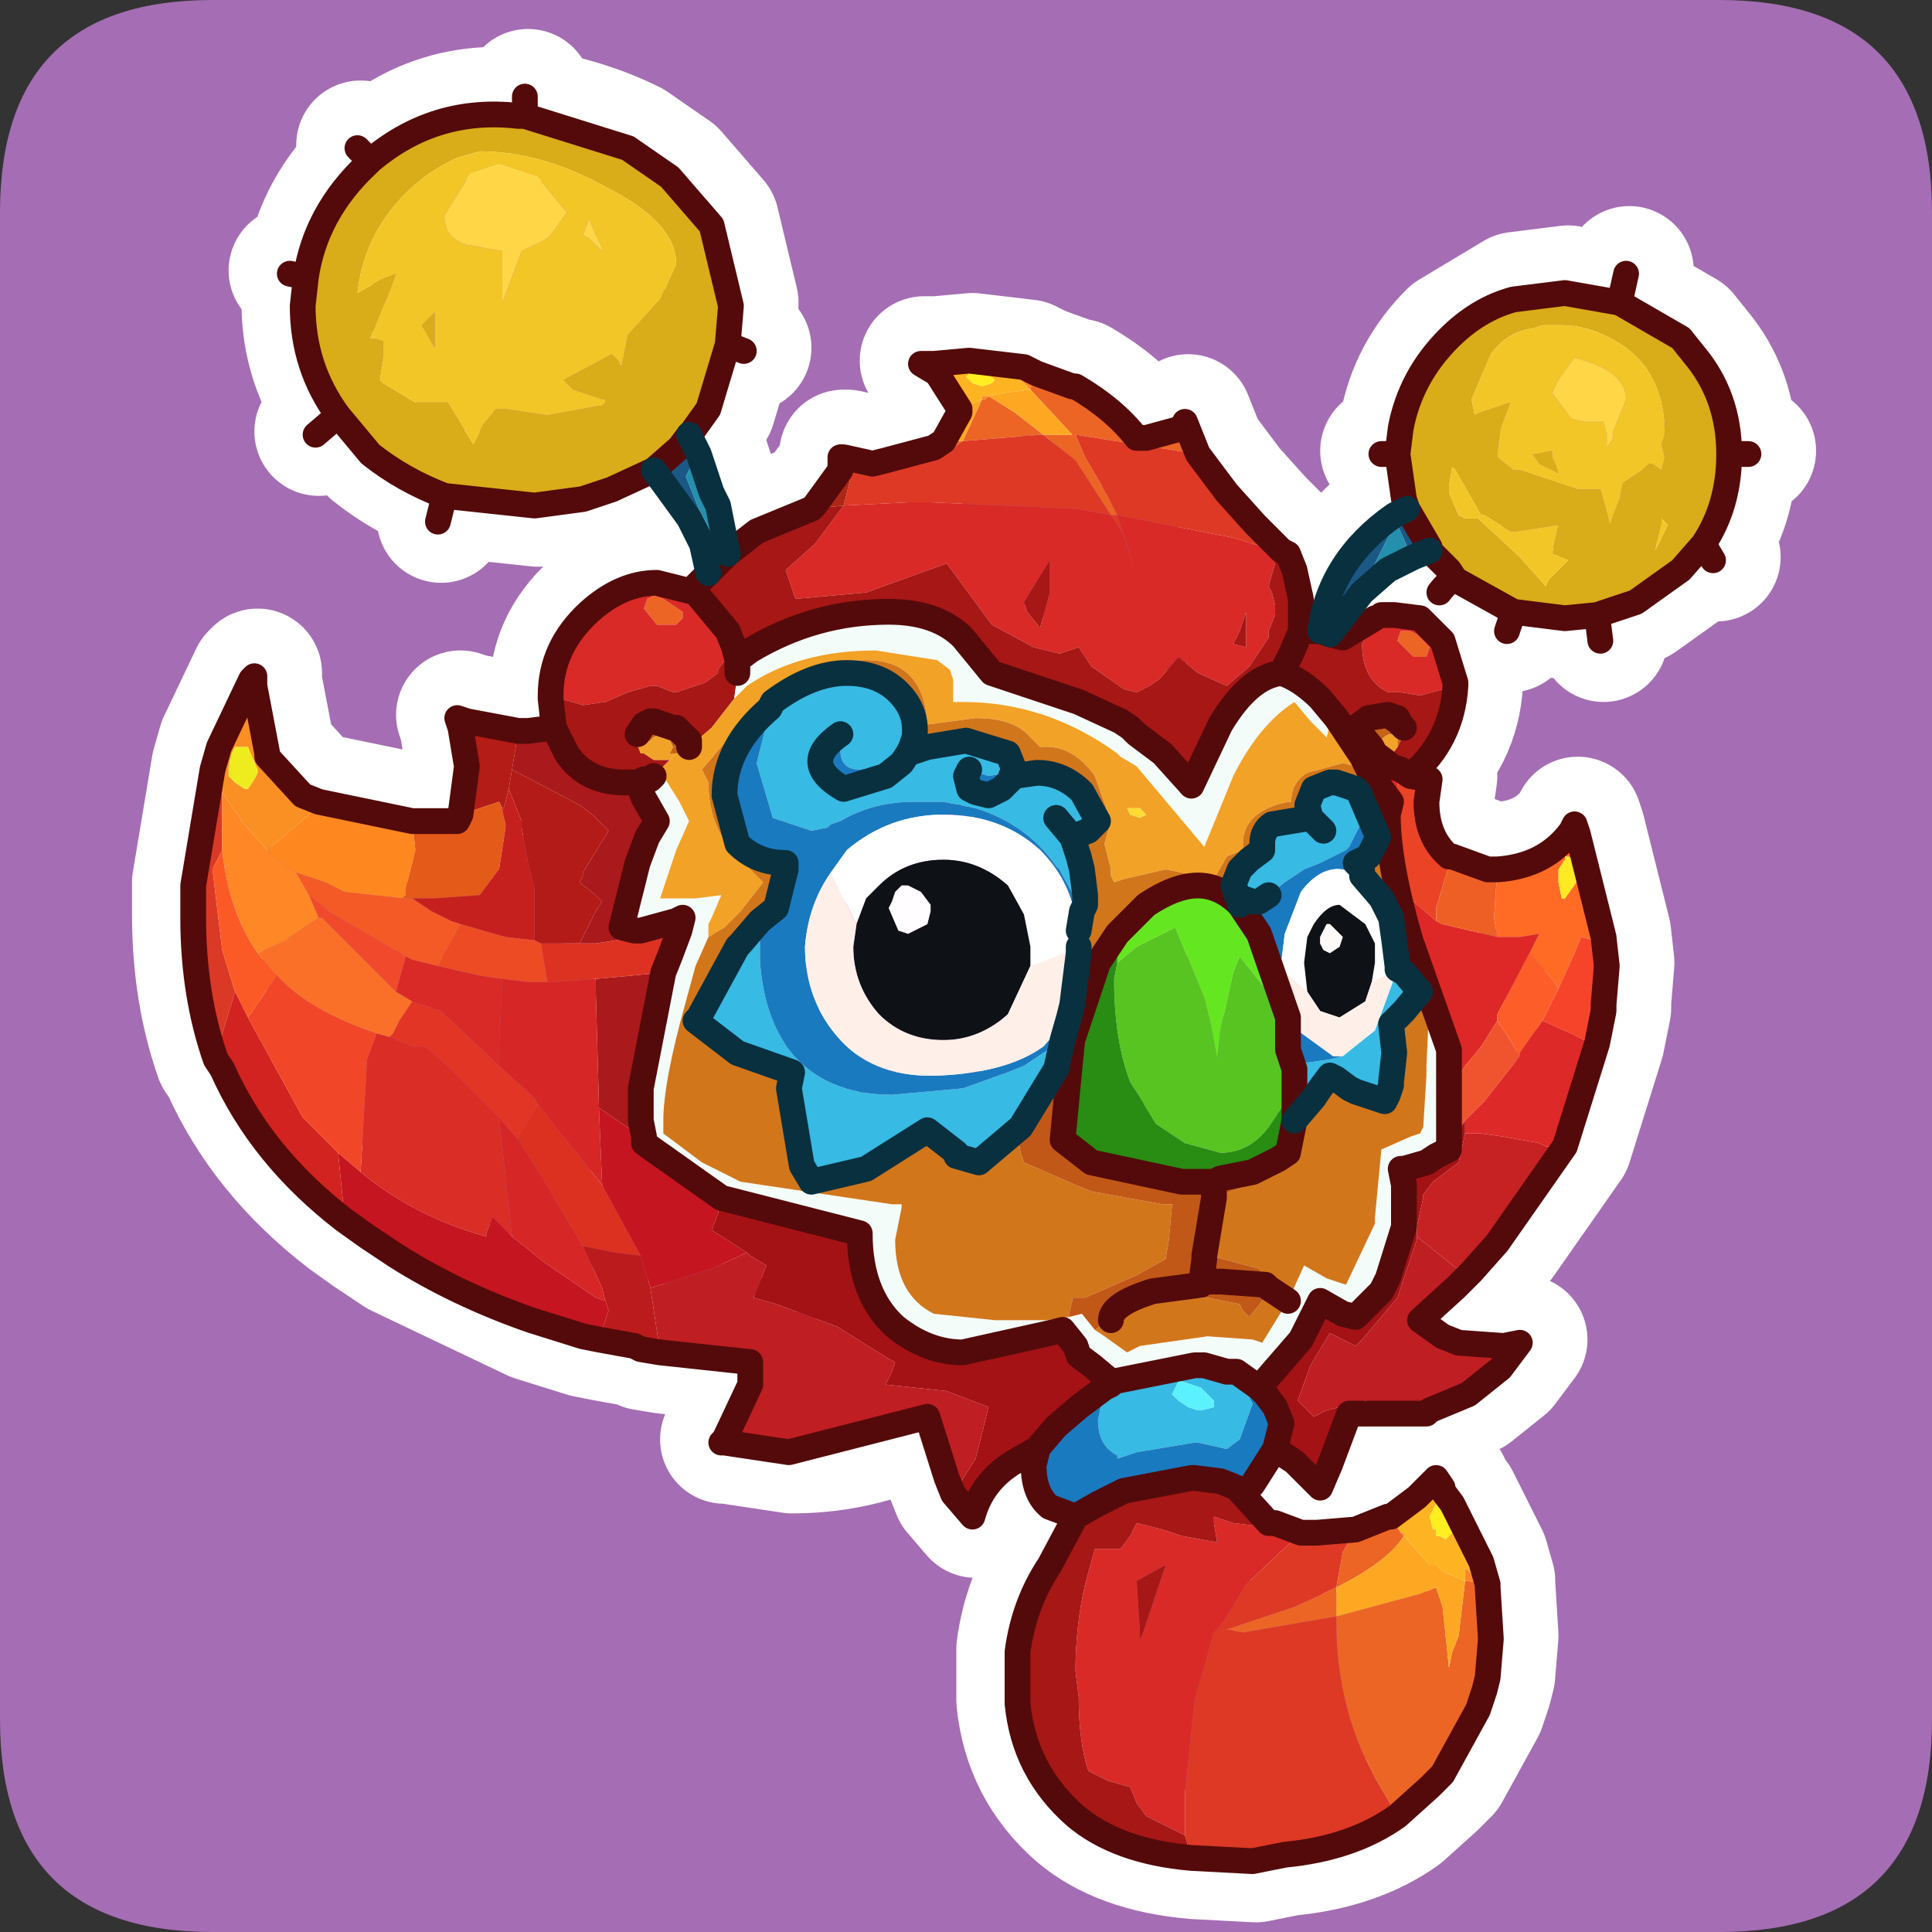 <?xml version="1.0" encoding="UTF-8" standalone="no"?>
<svg xmlns:ffdec="https://www.free-decompiler.com/flash" xmlns:xlink="http://www.w3.org/1999/xlink" ffdec:objectType="frame" height="30.0px" width="30.0px" xmlns="http://www.w3.org/2000/svg">
  <rect width="100%" height="100%" fill="#333333" stroke="none"/>
  <g transform="matrix(1.0, 0.0, 0.0, 1.0, 0.0, 0.0)">
    <use ffdec:characterId="1" height="30.0" transform="matrix(1.0, 0.0, 0.0, 1.0, 0.0, 0.0)" width="30.0" xlink:href="#shape0"/>
  </g>
  <defs>
    <g id="shape0" transform="matrix(1.0, 0.0, 0.0, 1.0, 0.0, 0.0)">
      <path d="M0.0 0.0 L30.0 0.0 30.0 30.0 0.0 30.0 0.0 0.0" fill="#33cc66" fill-opacity="0.0" fill-rule="evenodd" stroke="none"/>
      <path d="M3.3 30.0 Q0.0 30.0 0.0 26.7 L0.0 3.3 Q0.0 0.0 3.3 0.0 L26.7 0.0 Q30.0 0.0 30.0 3.3 L30.0 26.7 Q30.0 30.0 26.7 30.0 L3.3 30.0" fill="#a56db4" fill-rule="evenodd" stroke="none"/>
      <path d="M21.5 7.0 L21.75 7.0 21.8 6.6 Q21.95 5.8 22.55 5.2 L23.55 4.6 24.35 4.5 25.2 4.65 25.3 4.2 M11.6 5.4 L11.35 5.3 11.05 6.3 10.8 6.65 10.75 6.7 10.9 7.0 11.1 7.6 11.2 7.8 11.35 8.55 11.8 8.2 12.65 7.85 12.7 7.8 13.1 7.25 13.1 7.15 13.1 7.05 13.15 7.05 13.6 7.15 13.8 7.1 14.55 6.9 14.7 6.8 14.95 6.35 14.95 6.3 14.6 5.75 14.35 5.6 14.55 5.6 15.1 5.55 15.95 5.65 16.15 5.75 16.7 5.95 16.75 5.95 Q17.35 6.3 17.7 6.75 L17.85 6.75 18.4 6.6 18.45 6.5 18.65 7.0 19.1 7.6 19.55 8.1 19.8 8.35 19.95 8.5 20.05 8.55 20.15 8.8 20.25 9.25 20.25 9.45 20.25 9.75 20.55 9.75 Q20.7 8.65 21.7 7.95 L21.9 7.85 21.85 7.7 21.75 7.0 M11.35 8.55 L11.3 8.6 11.05 8.85 10.85 9.05 10.85 9.15 11.35 9.75 11.45 10.0 11.5 10.2 11.7 10.05 Q12.7 9.45 13.85 9.45 14.6 9.45 15.0 9.85 L15.45 10.4 16.8 10.85 17.45 11.15 17.6 11.25 17.7 11.35 18.1 11.65 18.55 12.15 19.0 11.2 Q19.45 10.45 19.95 10.4 L20.1 10.1 20.25 9.75 M16.8 14.75 L16.7 15.55 16.65 15.75 16.55 16.1 16.45 16.55 15.9 17.45 15.25 18.0 14.9 17.9 14.9 17.85 14.45 17.5 13.5 18.1 12.65 18.3 12.5 18.05 12.3 16.85 12.35 16.6 11.5 16.3 10.85 15.8 10.9 15.75 11.5 14.65 11.55 14.6 11.85 14.25 12.1 14.05 12.25 13.45 12.25 13.35 Q11.8 13.35 11.5 13.05 L11.3 12.3 Q11.3 11.55 12.0 10.95 L12.05 10.85 Q12.65 10.4 13.2 10.4 13.7 10.4 14.0 10.7 14.3 11.0 14.25 11.4 L14.2 11.55 14.15 11.65 14.45 11.55 15.05 11.45 15.7 11.65 15.8 11.9 15.8 12.0 16.15 11.95 Q16.55 11.95 16.85 12.25 L17.1 12.7 16.95 12.85 16.7 12.95 16.8 13.25 16.85 13.45 16.9 13.85 16.9 14.0 16.85 14.1 16.8 14.4 M14.15 11.65 L14.05 11.8 13.8 12.0 13.15 12.2 Q12.45 11.8 13.1 11.35 M16.7 12.95 L16.45 12.65 M20.55 9.75 L20.7 9.8 21.2 9.15 21.6 8.8 22.0 8.6 22.25 8.5 22.25 8.45 21.9 7.85 M20.7 9.8 L20.9 9.85 Q21.1 9.65 21.4 9.55 M21.6 11.05 L21.75 11.1 21.8 11.2 21.75 11.15 21.6 11.05 21.3 11.1 21.1 11.25 21.35 11.55 21.4 11.65 21.6 11.8 21.65 11.85 21.8 11.9 21.95 12.0 Q22.6 11.45 22.65 10.6 L22.65 10.55 22.45 9.9 22.1 9.55 21.7 9.5 M22.4 9.15 L22.65 8.95 22.55 8.8 22.25 8.5 M17.3 20.45 Q17.3 20.2 17.95 20.0 L18.7 19.9 18.75 19.5 18.75 19.45 18.9 18.55 18.9 18.4 18.9 18.3 18.45 18.3 18.4 18.3 17.0 18.0 16.55 17.65 16.65 16.6 16.7 16.1 17.1 14.9 17.4 14.45 17.85 14.0 Q18.3 13.7 18.65 13.7 L19.1 13.85 19.3 13.45 19.45 13.3 19.65 13.15 19.65 13.05 19.8 12.75 20.4 12.65 20.35 12.45 20.45 12.2 20.7 12.1 20.8 12.1 21.1 12.2 21.15 12.25 21.45 12.95 21.3 13.25 21.1 13.35 21.2 13.45 21.2 13.55 21.5 13.9 21.65 14.2 21.7 14.55 21.75 15.0 21.85 15.05 22.1 15.35 21.85 15.65 21.65 15.85 21.7 16.3 21.65 16.75 21.65 16.8 21.6 16.95 21.55 17.05 21.1 16.9 21.0 16.85 20.8 16.7 20.7 16.65 20.55 16.85 20.45 17.0 20.15 17.35 20.05 17.85 19.9 17.95 19.5 18.15 19.0 18.25 18.9 18.3 M10.85 9.15 L10.25 9.0 Q9.7 9.0 9.2 9.45 8.6 10.0 8.6 10.75 L8.6 10.8 8.65 11.25 8.85 11.65 Q9.15 12.1 9.75 12.1 L9.95 12.1 10.05 12.35 10.25 12.7 10.1 12.95 9.95 13.35 9.7 14.35 9.9 14.4 10.0 14.4 10.55 14.25 10.65 14.2 10.6 14.4 10.45 14.8 10.35 15.05 10.0 16.85 10.0 16.95 10.0 17.1 10.0 17.35 10.05 17.6 10.05 17.7 11.25 18.55 Q12.25 19.05 13.4 19.1 13.4 20.05 13.95 20.55 14.45 20.95 15.0 20.95 L16.35 20.65 16.55 20.6 16.75 20.85 16.8 21.0 17.0 21.15 17.3 21.4 17.3 21.45 17.35 21.4 18.6 21.15 18.75 21.15 19.1 21.25 19.25 21.25 19.6 21.5 20.25 20.75 20.55 20.15 20.9 20.35 21.1 20.4 21.5 20.0 21.6 19.8 21.85 19.0 21.85 18.7 21.85 18.35 21.8 18.1 21.85 18.1 22.2 18.0 22.35 17.9 22.55 17.8 22.55 17.6 22.55 17.05 22.55 16.25 22.25 15.4 21.95 14.55 Q21.6 13.35 21.6 12.6 L21.65 12.4 21.5 12.2 21.3 11.9 21.2 11.7 21.0 11.4 20.8 11.1 20.55 10.8 19.95 10.4 M20.4 12.65 L20.6 12.85 M19.6 21.5 L19.7 21.6 19.85 21.8 19.95 22.05 19.85 22.45 20.15 22.65 20.55 23.05 20.7 22.7 21.0 21.9 21.6 21.9 22.2 21.9 22.25 21.85 22.85 21.6 23.35 21.2 23.65 20.8 23.4 20.85 22.7 20.8 22.45 20.7 22.1 20.45 22.65 19.95 22.9 19.7 23.3 19.25 24.35 17.75 24.85 16.15 24.95 15.65 24.95 15.55 25.0 14.95 24.95 14.5 24.55 12.9 24.5 12.75 24.45 12.85 Q24.05 13.4 23.3 13.45 L23.15 13.45 22.6 13.25 22.55 13.25 Q22.2 12.95 22.2 12.4 L22.25 12.05 21.95 12.0 M8.2 1.45 L8.2 1.75 Q9.1 1.9 9.8 2.25 L10.45 2.7 11.1 3.45 11.4 4.7 11.35 5.3 M5.6 2.25 L5.8 2.45 Q6.8 1.6 8.1 1.75 L8.2 1.75 M10.75 6.7 L10.6 6.9 10.2 7.25 10.35 7.45 10.75 8.0 10.95 8.4 11.05 8.85 M4.55 4.2 L4.8 4.25 Q4.95 3.25 5.75 2.5 L5.8 2.45 M4.95 6.7 L5.3 6.4 Q4.75 5.65 4.75 4.7 L4.8 4.25 M6.85 8.05 L6.95 7.65 Q6.3 7.4 5.8 7.0 L5.3 6.4 M19.85 22.45 L19.5 23.0 19.35 23.15 19.25 23.05 19.75 23.6 19.85 23.6 20.25 23.75 20.5 23.75 21.1 23.7 21.6 23.5 21.65 23.5 22.05 23.2 22.35 22.9 22.45 23.05 22.45 23.1 22.6 23.3 22.7 23.5 22.9 23.9 23.05 24.2 23.15 24.55 23.15 24.6 23.2 25.4 23.15 26.0 23.1 26.2 23.0 26.5 22.45 27.5 22.25 27.7 21.75 28.15 Q21.05 28.65 20.0 28.75 L19.5 28.85 18.55 28.8 Q17.4 28.7 16.75 28.15 15.95 27.45 15.85 26.4 L15.85 26.15 15.85 25.6 Q15.95 24.85 16.35 24.25 L16.75 23.5 16.35 23.35 16.1 22.7 16.15 22.5 16.15 22.45 15.8 22.65 Q15.3 22.95 15.15 23.5 L14.85 23.15 14.75 22.9 14.45 21.95 Q13.45 22.5 12.3 22.5 L11.3 22.35 11.25 22.35 11.3 22.3 Q11.7 21.85 11.7 21.45 L11.7 21.1 10.3 20.95 10.0 20.9 9.9 20.85 9.35 20.75 9.1 20.7 8.3 20.45 6.2 19.45 5.75 19.15 5.4 18.9 Q4.1 17.9 3.5 16.55 L3.4 16.4 Q3.05 15.4 3.05 14.2 L3.05 13.9 3.05 13.7 3.35 11.9 3.45 11.55 3.95 10.5 4.0 10.45 4.0 10.6 4.2 11.65 4.2 11.7 4.75 12.3 5.0 12.4 6.45 12.7 6.55 12.7 7.15 12.7 7.2 12.6 7.3 11.85 7.2 11.25 7.15 11.1 7.3 11.15 8.1 11.3 8.25 11.3 8.65 11.25 M10.2 7.25 L9.55 7.55 9.1 7.7 8.35 7.8 6.95 7.65 M10.2 11.15 L10.5 11.25 10.55 11.25 10.75 11.45 M20.15 17.35 L20.15 16.9 20.15 16.55 20.1 16.4 20.05 16.25 20.05 16.2 20.05 15.75 19.6 14.45 19.4 14.15 19.3 14.0 19.1 13.85 M17.3 21.45 L17.2 21.5 16.8 21.8 Q16.65 21.9 16.45 22.1 L16.15 22.45 M16.75 23.5 L17.1 23.3 17.5 23.1 18.55 22.9 18.6 22.9 19.0 22.95 19.25 23.05 M18.7 19.9 L18.75 19.85 19.0 19.85 19.7 19.9 19.75 19.95 20.05 20.15 M25.2 4.65 L26.15 5.2 26.35 5.45 Q26.9 6.1 26.9 7.0 L27.2 7.0 M26.65 8.65 L26.5 8.4 26.15 8.8 25.45 9.3 24.85 9.5 24.9 9.9 M23.45 9.75 L23.55 9.45 22.65 8.95 M24.85 9.5 L24.35 9.55 23.55 9.45 M26.9 7.0 Q26.9 7.8 26.5 8.4" fill="none" stroke="#ffffff" stroke-linecap="round" stroke-linejoin="round" stroke-width="2.0"/>
      <path d="M16.65 6.0 L16.7 6.0 Q17.3 6.35 17.65 6.8 L17.8 6.8 18.35 6.65 18.4 6.55 18.6 7.05 16.7 6.75 16.85 7.1 17.2 7.7 17.35 8.0 17.25 8.0 16.7 7.15 16.2 6.75 16.15 6.75 14.95 6.85 14.8 6.95 13.9 7.2 13.75 7.15 14.5 6.95 14.65 6.85 14.9 6.85 14.95 6.85 15.25 6.2 15.3 6.2 15.35 6.15 15.75 6.4 16.2 6.75 16.3 6.75 16.6 6.75 16.65 6.75 16.0 6.05 16.0 6.0 16.5 6.0 16.65 6.0 M21.05 23.75 L21.55 23.55 21.6 23.55 21.75 23.8 21.8 23.85 Q21.55 24.25 20.75 24.65 L20.75 25.0 20.75 25.1 19.3 25.35 19.05 25.3 20.1 24.95 20.75 24.65 20.85 24.1 21.05 23.75 M23.1 24.6 L23.1 24.65 23.15 25.45 23.1 26.05 23.05 26.25 22.95 26.55 22.4 27.55 22.2 27.75 21.7 28.2 21.35 27.6 21.15 27.2 Q20.75 26.25 20.75 25.2 L20.75 25.1 22.05 24.75 22.3 24.65 22.4 24.95 22.5 25.9 22.55 25.65 22.65 25.4 22.75 24.55 22.8 24.55 23.05 24.6 23.1 24.6 M21.7 9.95 L21.75 9.8 21.9 9.8 22.0 9.85 22.2 10.05 22.15 10.2 21.95 10.2 21.7 9.95 M10.05 9.3 L10.15 9.25 10.3 9.3 10.6 9.5 10.6 9.6 10.5 9.7 10.35 9.7 10.2 9.7 10.0 9.45 10.05 9.3" fill="#ec6525" fill-rule="evenodd" stroke="none"/>
      <path d="M21.85 7.9 L21.8 7.75 21.7 7.05 21.75 6.65 Q21.9 5.85 22.5 5.25 22.95 4.8 23.5 4.65 L24.3 4.55 25.15 4.7 26.1 5.25 26.3 5.5 Q26.85 6.15 26.85 7.05 26.85 7.85 26.45 8.45 L26.1 8.85 25.4 9.35 24.8 9.55 24.3 9.6 23.5 9.5 22.6 9.0 22.5 8.85 22.2 8.55 22.2 8.5 21.85 7.9 M22.55 7.25 L22.5 7.55 22.5 7.65 22.65 8.0 22.75 8.05 22.8 8.05 22.95 8.05 23.6 8.65 24.0 9.1 24.05 9.0 24.35 8.7 24.1 8.6 24.2 8.15 23.55 8.25 23.45 8.25 23.05 8.0 23.0 8.0 22.6 7.3 22.55 7.25 M8.15 1.8 L9.75 2.3 10.4 2.75 11.05 3.5 11.35 4.75 11.3 5.35 11.0 6.35 10.75 6.7 10.7 6.75 10.55 6.95 10.15 7.3 9.5 7.6 9.05 7.75 8.3 7.85 6.9 7.7 Q6.25 7.45 5.75 7.05 L5.25 6.45 Q4.7 5.7 4.7 4.75 L4.75 4.3 Q4.9 3.3 5.7 2.55 L5.75 2.5 Q6.75 1.65 8.05 1.8 L8.15 1.8 M7.45 2.35 L7.1 2.45 Q6.65 2.65 6.3 3.0 5.65 3.65 5.55 4.55 L5.9 4.35 6.15 4.25 6.0 4.65 5.95 4.75 5.75 5.25 5.8 5.25 5.95 5.3 5.95 5.6 5.9 5.9 5.95 5.95 6.45 6.25 6.9 6.25 6.95 6.25 7.35 6.9 7.5 6.6 7.7 6.35 7.85 6.35 8.5 6.45 9.3 6.3 9.35 6.3 9.4 6.25 9.4 6.2 9.35 6.2 8.9 6.05 8.75 5.9 9.5 5.5 9.6 5.6 9.65 5.7 9.75 5.2 10.25 4.65 10.5 4.1 Q10.5 3.45 9.4 2.9 8.4 2.35 7.45 2.35 M6.75 5.4 L6.55 5.05 6.75 4.85 6.75 5.4 M23.95 5.05 L23.8 5.1 Q23.4 5.15 23.15 5.5 L22.85 6.2 22.9 6.45 23.0 6.4 23.45 6.25 23.3 6.65 23.25 7.05 23.25 7.1 23.5 7.3 23.6 7.3 24.5 7.6 24.55 7.6 24.85 7.6 24.95 7.95 25.0 8.15 25.05 8.0 25.15 7.75 25.2 7.5 25.5 7.3 25.6 7.2 25.65 7.2 25.8 7.3 25.85 7.1 25.8 6.9 25.85 6.75 Q25.85 5.85 25.25 5.4 24.75 5.05 24.25 5.05 L24.05 5.05 23.95 5.05 M25.8 8.05 L25.8 8.15 25.7 8.55 25.9 8.15 25.8 8.05 M24.15 7.2 L24.2 7.35 23.9 7.2 23.8 7.05 23.85 7.05 24.1 7.0 24.1 7.1 24.15 7.2" fill="#d9ac19" fill-rule="evenodd" stroke="none"/>
      <path d="M15.25 6.2 L14.95 6.85 14.9 6.85 14.65 6.85 14.9 6.4 14.9 6.35 15.25 6.2 M16.2 6.75 L15.75 6.4 15.35 6.15 15.6 6.1 16.0 6.05 16.65 6.75 16.6 6.75 16.3 6.75 16.2 6.75 M20.75 25.1 L20.75 25.0 20.75 24.65 Q21.55 24.25 21.8 23.85 L22.2 24.3 22.3 24.3 22.4 24.4 22.75 24.55 22.65 25.4 22.55 25.65 22.5 25.9 22.4 24.95 22.3 24.65 22.05 24.75 20.75 25.1" fill="#fea723" fill-rule="evenodd" stroke="none"/>
      <path d="M18.6 7.05 L19.05 7.65 19.5 8.15 19.75 8.4 19.9 8.55 20.0 8.6 19.8 8.55 19.15 8.35 17.35 8.0 17.65 8.95 17.45 8.3 17.25 8.0 16.7 7.9 14.45 7.8 14.1 7.8 13.1 7.85 13.2 7.45 13.15 7.35 13.1 7.1 13.55 7.2 13.75 7.15 13.9 7.2 14.8 6.95 14.95 6.85 16.15 6.75 16.2 6.75 16.7 7.15 17.25 8.0 17.35 8.0 17.2 7.7 16.85 7.1 16.7 6.75 18.6 7.05 M20.2 23.8 L20.45 23.8 21.05 23.75 20.85 24.1 20.75 24.65 20.1 24.95 19.05 25.3 19.3 25.35 20.75 25.1 20.75 25.2 Q20.75 26.25 21.15 27.2 L21.35 27.6 21.7 28.2 Q21.0 28.7 19.95 28.8 L19.45 28.9 18.5 28.85 18.4 28.5 18.4 27.85 18.55 26.4 18.85 25.35 18.9 25.3 19.05 25.1 19.35 24.6 20.2 23.8" fill="#de3925" fill-rule="evenodd" stroke="none"/>
      <path d="M15.25 6.2 L14.9 6.35 14.55 5.8 14.3 5.65 14.5 5.65 15.05 5.6 15.9 5.7 16.1 5.8 15.8 5.9 15.85 5.9 16.0 6.05 15.6 6.1 15.35 6.15 15.25 6.15 15.25 6.2 M15.15 5.75 L15.05 5.75 15.05 5.8 15.0 5.85 15.1 5.95 15.25 6.0 15.4 5.95 15.45 5.9 15.25 5.75 15.15 5.75 M21.6 23.55 L22.0 23.25 22.3 22.95 22.4 23.1 22.4 23.15 22.55 23.35 22.65 23.55 22.85 23.95 23.0 24.25 23.1 24.6 23.05 24.6 22.75 24.35 22.75 24.4 22.75 24.55 22.4 24.4 22.3 24.3 22.2 24.3 21.8 23.85 21.8 23.8 21.75 23.8 21.6 23.55 M22.4 23.4 L22.3 23.35 22.2 23.55 22.25 23.75 22.3 23.75 22.3 23.85 22.35 23.85 22.45 23.9 22.55 23.8 22.6 23.65 22.5 23.5 22.4 23.4" fill="#feb323" fill-rule="evenodd" stroke="none"/>
      <path d="M15.35 6.15 L15.3 6.2 15.25 6.2 15.25 6.15 15.35 6.15 M16.0 6.05 L15.85 5.9 15.8 5.9 16.1 5.8 16.65 6.0 16.5 6.0 16.0 6.0 16.0 6.05 M21.8 23.85 L21.75 23.8 21.8 23.8 21.8 23.85 M22.75 24.55 L22.75 24.4 22.75 24.35 23.05 24.6 22.8 24.55 22.75 24.55" fill="#fe8723" fill-rule="evenodd" stroke="none"/>
      <path d="M15.15 5.75 L15.25 5.75 15.45 5.9 15.4 5.95 15.25 6.0 15.1 5.95 15.0 5.85 15.05 5.8 15.05 5.75 15.15 5.75 M22.4 23.4 L22.5 23.5 22.6 23.65 22.55 23.8 22.45 23.9 22.35 23.85 22.3 23.85 22.3 23.75 22.25 23.75 22.2 23.55 22.3 23.35 22.4 23.4" fill="#ffef20" fill-rule="evenodd" stroke="none"/>
      <path d="M13.1 7.85 L14.1 7.8 14.45 7.8 16.7 7.9 17.25 8.0 17.45 8.3 17.65 8.95 17.35 8.0 19.15 8.35 19.8 8.55 19.8 8.75 19.7 9.1 19.75 9.2 19.8 9.4 19.8 9.55 19.7 9.8 19.7 9.9 19.4 10.35 19.05 10.65 18.6 10.45 18.3 10.2 18.0 10.55 17.85 10.65 17.65 10.75 17.45 10.7 16.95 10.35 16.75 10.05 16.45 10.15 16.05 10.05 15.4 9.7 14.85 8.95 14.7 8.75 13.45 9.2 12.35 9.3 12.2 8.85 12.65 8.45 13.1 7.85 M15.9 9.35 L15.95 9.5 16.15 9.75 16.3 9.2 16.3 8.7 15.9 9.35 M10.8 9.2 L11.3 9.8 11.4 10.05 11.15 10.4 11.15 10.45 10.95 10.6 10.5 10.75 10.45 10.75 10.2 10.65 10.1 10.65 9.75 10.75 9.4 10.9 9.05 10.95 8.55 10.8 Q8.55 10.05 9.15 9.5 9.65 9.05 10.2 9.05 L10.8 9.2 M21.35 9.6 L21.45 9.55 21.65 9.55 22.05 9.6 22.4 9.95 22.6 10.6 22.6 10.65 22.05 10.8 21.75 10.75 21.55 10.75 Q21.15 10.55 21.15 10.0 L21.35 9.6 M19.8 23.65 L20.2 23.8 19.35 24.6 19.05 25.1 18.9 25.3 18.85 25.35 18.55 26.4 18.4 27.85 18.4 28.5 17.8 28.2 17.65 28.0 17.55 27.75 17.2 27.65 16.9 27.5 Q16.75 27.05 16.75 26.35 L16.7 25.95 Q16.7 25.25 16.85 24.6 L17.0 24.05 17.25 24.05 17.4 24.05 17.55 23.85 17.65 23.65 18.05 23.75 18.35 23.85 18.9 23.95 18.85 23.65 18.85 23.55 19.15 23.65 19.55 23.7 19.8 23.65 M21.7 9.95 L21.95 10.2 22.15 10.2 22.2 10.05 22.0 9.85 21.9 9.8 21.75 9.8 21.7 9.95 M19.35 10.05 L19.35 9.8 19.35 9.5 19.25 9.8 19.15 10.0 19.35 10.05 M10.05 9.3 L10.0 9.45 10.2 9.7 10.35 9.7 10.5 9.7 10.6 9.6 10.6 9.5 10.3 9.3 10.15 9.25 10.05 9.3 M7.8 15.2 L7.75 16.25 7.75 16.55 6.9 15.75 6.85 15.7 6.4 15.55 6.15 15.4 6.3 14.85 6.4 14.9 6.8 15.0 7.45 15.15 7.8 15.2 M17.7 25.4 L17.7 25.45 17.75 25.35 18.1 24.3 17.65 24.55 17.7 25.3 17.7 25.4" fill="#d92a27" fill-rule="evenodd" stroke="none"/>
      <path d="M20.0 8.6 L20.1 8.85 20.2 9.3 20.2 9.5 20.2 9.8 20.5 9.8 20.65 9.85 20.85 9.9 21.35 9.6 21.15 10.0 Q21.15 10.55 21.55 10.75 L21.75 10.75 22.05 10.8 22.6 10.65 Q22.55 11.5 21.9 12.05 L21.75 11.95 21.6 11.9 21.55 11.85 21.55 11.8 21.7 11.6 21.8 11.4 21.8 11.3 21.75 11.25 21.7 11.15 21.55 11.1 21.25 11.15 21.05 11.3 21.3 11.6 21.35 11.7 21.55 11.85 21.5 12.2 21.45 12.25 21.25 11.95 21.15 11.75 20.95 11.45 20.75 11.15 20.5 10.85 Q20.2 10.55 19.9 10.45 19.4 10.5 18.95 11.25 L18.5 12.2 18.05 11.7 17.65 11.4 17.55 11.3 17.4 11.2 16.75 10.9 15.4 10.45 14.95 9.9 Q14.55 9.5 13.8 9.5 12.65 9.5 11.65 10.1 L11.45 10.25 11.4 10.05 11.45 10.25 11.45 10.45 11.45 10.5 11.4 10.85 11.05 11.3 10.7 11.6 10.7 11.5 10.5 11.3 10.45 11.3 10.15 11.2 10.1 11.2 10.0 11.25 9.9 11.4 9.85 11.4 9.85 11.45 9.95 11.7 10.0 11.7 10.15 11.8 10.25 11.8 10.4 11.8 10.25 11.95 10.2 12.05 10.15 12.05 10.1 12.1 10.0 12.1 9.9 12.15 9.7 12.15 Q9.1 12.15 8.8 11.7 L8.6 11.3 8.55 10.85 8.55 10.8 9.05 10.95 9.4 10.9 9.75 10.75 10.1 10.65 10.2 10.65 10.45 10.75 10.5 10.75 10.95 10.6 11.15 10.45 11.15 10.4 11.4 10.05 11.3 9.8 10.8 9.2 10.8 9.1 11.0 8.9 11.25 8.65 11.3 8.6 11.75 8.25 12.6 7.9 13.1 7.85 12.65 8.45 12.2 8.85 12.35 9.3 13.45 9.2 14.7 8.75 14.85 8.95 15.4 9.7 16.05 10.05 16.45 10.15 16.75 10.05 16.95 10.35 17.45 10.7 17.65 10.75 17.85 10.65 18.0 10.55 18.3 10.2 18.6 10.45 19.05 10.65 19.4 10.35 19.7 9.9 19.7 9.8 19.8 9.55 19.8 9.4 19.75 9.2 19.7 9.1 19.8 8.75 19.8 8.55 20.0 8.6 M15.9 9.35 L16.3 8.7 16.3 9.2 16.15 9.75 15.95 9.5 15.9 9.35 M20.2 9.8 L20.05 10.15 19.9 10.45 20.05 10.15 20.2 9.8 M19.2 23.1 L19.7 23.65 19.8 23.65 19.55 23.7 19.15 23.65 18.85 23.55 18.85 23.65 18.9 23.95 18.35 23.85 18.05 23.75 17.65 23.65 17.55 23.85 17.4 24.05 17.25 24.05 17.0 24.05 16.85 24.6 Q16.7 25.25 16.7 25.95 L16.75 26.35 Q16.75 27.05 16.9 27.5 L17.2 27.65 17.55 27.75 17.65 28.0 17.8 28.2 18.4 28.5 18.5 28.85 Q17.35 28.75 16.7 28.2 15.9 27.5 15.8 26.45 L15.8 26.2 15.8 25.65 Q15.9 24.9 16.3 24.3 L16.7 23.55 17.05 23.35 17.45 23.15 18.5 22.95 18.55 22.95 18.95 23.0 19.2 23.1 M19.35 10.05 L19.15 10.0 19.25 9.8 19.35 9.5 19.35 9.8 19.35 10.05 M17.7 25.4 L17.7 25.3 17.65 24.55 18.1 24.3 17.75 25.35 17.7 25.45 17.7 25.4" fill="#a61715" fill-rule="evenodd" stroke="none"/>
      <path d="M13.1 7.1 L13.15 7.35 13.2 7.45 13.1 7.85 12.6 7.9 12.65 7.85 13.05 7.3 13.05 7.2 13.05 7.1 13.1 7.1" fill="#ad2616" fill-rule="evenodd" stroke="none"/>
      <path d="M11.45 10.25 L11.65 10.1 Q12.65 9.5 13.8 9.5 14.55 9.5 14.95 9.9 L15.4 10.45 16.75 10.9 17.4 11.2 17.55 11.3 17.65 11.4 18.05 11.7 18.5 12.2 18.95 11.25 Q19.4 10.5 19.9 10.45 20.2 10.55 20.5 10.85 L20.75 11.15 20.75 11.2 20.65 11.25 20.6 11.45 20.35 11.2 20.1 10.9 Q19.55 11.25 19.15 12.05 L18.7 13.15 17.65 11.9 17.4 11.75 17.35 11.7 Q16.25 10.9 14.95 10.9 L14.8 10.9 14.8 10.55 14.75 10.4 14.55 10.25 13.6 10.1 Q12.4 10.1 11.6 10.65 L11.4 10.85 11.45 10.5 11.45 10.45 11.45 10.25 M11.0 14.55 L10.8 15.0 10.65 15.55 Q10.3 16.8 10.3 17.4 L10.3 17.6 10.9 18.05 11.5 18.35 13.85 18.7 14.0 18.7 14.0 18.75 13.9 19.25 Q13.9 20.1 14.5 20.4 L15.45 20.5 16.25 20.5 16.6 20.45 16.8 20.4 17.0 20.65 17.15 20.75 17.5 21.0 17.7 20.9 18.75 20.75 19.45 20.8 19.6 20.85 20.0 20.2 20.25 19.65 20.6 19.85 20.9 19.95 21.35 19.0 21.35 18.9 21.45 17.85 21.9 17.65 22.05 17.6 22.1 17.5 22.15 16.7 22.15 16.55 22.2 15.45 22.5 16.3 22.5 16.95 22.5 17.1 22.5 17.65 22.5 17.85 22.3 17.95 22.15 18.05 21.8 18.15 21.75 18.15 21.8 18.4 21.8 18.75 21.8 19.05 21.55 19.85 21.45 20.05 21.05 20.45 20.85 20.4 20.5 20.2 20.2 20.8 19.55 21.55 19.2 21.3 19.05 21.3 18.7 21.2 18.55 21.2 17.3 21.45 17.25 21.5 17.25 21.45 16.95 21.2 16.75 21.05 16.7 20.9 16.5 20.65 16.3 20.7 14.95 21.0 Q14.4 21.0 13.9 20.6 13.35 20.1 13.35 19.15 L11.2 18.6 10.0 17.75 10.0 17.65 9.95 17.4 9.95 17.15 9.95 17.0 9.95 16.9 10.3 15.1 10.4 14.85 10.55 14.45 10.6 14.25 10.5 14.3 9.95 14.45 9.85 14.45 9.65 14.4 9.9 13.4 10.05 13.0 10.2 12.75 10.0 12.4 9.9 12.15 10.0 12.1 10.1 12.1 10.15 12.05 10.2 12.05 10.25 11.95 10.3 12.05 10.55 12.45 10.7 12.75 10.5 13.2 10.4 13.5 10.25 13.95 10.65 13.95 10.8 13.95 11.2 13.9 11.05 14.25 11.0 14.35 11.0 14.55" fill="#f3fcf9" fill-rule="evenodd" stroke="none"/>
      <path d="M11.4 10.85 L11.6 10.65 Q12.4 10.1 13.6 10.1 L14.55 10.25 14.75 10.4 14.8 10.55 14.8 10.9 14.95 10.9 Q16.25 10.9 17.35 11.7 L17.4 11.75 17.65 11.9 18.7 13.15 19.15 12.05 Q19.55 11.25 20.1 10.9 L20.35 11.2 20.6 11.45 20.65 11.25 20.75 11.2 20.75 11.15 20.95 11.45 21.15 11.75 21.25 11.95 20.85 11.85 20.3 12.0 Q20.05 12.15 20.05 12.45 L20.0 12.45 Q19.3 12.6 19.3 13.1 L19.3 13.2 19.05 13.3 18.85 13.65 18.1 13.5 17.45 13.65 17.3 13.7 17.25 13.6 17.25 13.5 17.15 13.1 17.25 12.75 17.0 12.05 Q16.65 11.55 16.15 11.6 L16.0 11.45 Q15.75 11.15 15.15 11.15 L14.4 11.25 Q14.35 10.25 13.45 10.25 12.65 10.25 11.75 10.95 L10.9 11.95 11.0 12.15 Q11.0 12.85 11.45 13.3 L11.85 13.7 11.5 14.15 11.25 14.4 11.0 14.55 11.0 14.35 11.05 14.25 11.2 13.9 10.8 13.95 10.65 13.95 10.25 13.95 10.4 13.5 10.5 13.2 10.7 12.75 10.55 12.45 10.3 12.05 10.25 11.95 10.4 11.8 10.5 11.7 10.7 11.65 10.7 11.6 11.05 11.3 11.4 10.85 M17.8 12.65 L17.7 12.55 17.55 12.55 17.5 12.55 17.55 12.65 17.7 12.7 17.8 12.65" fill="#f2a227" fill-rule="evenodd" stroke="none"/>
      <path d="M14.15 11.6 L14.05 11.6 13.9 11.75 13.65 11.9 13.35 11.95 Q13.05 11.95 13.05 11.65 L13.05 11.5 13.1 11.4 13.05 11.4 Q12.4 11.85 13.1 12.25 L13.75 12.05 14.0 11.85 14.1 11.7 14.4 11.6 15.0 11.5 15.65 11.7 15.75 11.95 15.75 12.05 16.1 12.0 Q16.5 12.0 16.8 12.3 L17.05 12.75 16.9 12.9 16.65 13.0 16.75 13.3 16.8 13.5 16.85 13.9 16.85 14.05 16.8 14.15 16.75 14.05 16.45 13.5 16.4 13.45 Q15.95 12.8 15.15 12.55 L14.65 12.45 14.2 12.45 Q13.55 12.45 13.05 12.75 L12.9 12.8 12.85 12.85 12.6 12.9 12.0 12.7 11.75 11.85 11.95 11.05 12.0 10.9 Q12.6 10.45 13.15 10.45 13.65 10.45 13.95 10.75 14.25 11.05 14.2 11.45 L14.15 11.6 M16.4 12.7 L16.65 13.0 16.4 12.7 M15.85 17.5 L15.2 18.05 14.85 17.95 14.85 17.9 14.4 17.55 13.45 18.15 12.6 18.35 12.45 18.1 12.25 16.9 12.3 16.65 11.45 16.35 10.8 15.85 10.85 15.8 11.45 14.7 11.5 14.65 11.8 14.3 11.8 14.55 11.8 14.9 Q11.85 15.75 12.25 16.3 12.8 17.0 13.85 17.0 L14.95 16.9 15.65 16.65 15.9 16.55 16.5 16.15 16.4 16.6 15.85 17.5 M15.7 12.1 L15.65 12.0 15.35 12.05 15.05 11.95 15.0 12.05 15.05 12.25 15.15 12.3 15.35 12.35 15.55 12.25 15.7 12.1 15.7 12.05 15.75 12.05 15.7 12.05 15.7 12.1 M19.2 13.85 L19.15 13.75 19.25 13.5 19.4 13.35 19.6 13.2 19.6 13.1 Q19.6 12.9 19.75 12.8 L20.35 12.7 20.3 12.5 20.4 12.25 20.65 12.15 20.75 12.15 20.85 12.2 21.0 12.35 21.15 12.75 20.95 13.15 20.9 13.2 20.5 13.4 20.25 13.5 19.95 13.7 19.7 13.9 19.55 14.0 19.35 14.2 19.25 14.05 19.3 13.95 19.2 13.9 19.2 13.85 M21.7 15.05 L21.8 15.1 22.05 15.4 21.8 15.7 21.6 15.9 21.65 16.35 21.6 16.8 21.6 16.85 21.55 17.0 21.5 17.1 21.05 16.95 20.95 16.9 20.75 16.75 20.65 16.7 20.5 16.9 20.4 17.05 20.1 17.4 20.1 16.95 20.1 16.6 20.05 16.45 20.3 16.5 20.65 16.45 20.85 16.4 21.35 16.0 21.7 15.05 M20.55 12.9 L20.35 12.7 20.55 12.9 M17.25 21.5 L17.3 21.45 18.55 21.2 18.7 21.2 19.05 21.3 19.2 21.3 19.45 21.8 19.25 22.35 19.05 22.5 18.6 22.4 18.55 22.4 17.65 22.55 17.35 22.65 17.35 22.6 Q17.05 22.45 17.05 22.05 L17.15 21.55 17.25 21.5 M19.3 13.95 L19.45 14.0 19.55 14.0 19.45 14.0 19.3 13.95 M18.25 21.55 L18.2 21.65 18.3 21.75 18.45 21.85 18.6 21.9 18.65 21.9 18.85 21.85 18.85 21.75 18.65 21.55 18.35 21.45 18.3 21.45 18.25 21.55" fill="#37bae4" fill-rule="evenodd" stroke="none"/>
      <path d="M13.05 11.4 L13.1 11.4 13.05 11.5 13.05 11.65 Q13.05 11.95 13.35 11.95 L13.65 11.9 13.9 11.75 14.05 11.6 14.15 11.6 14.1 11.7 14.0 11.85 13.75 12.05 13.1 12.25 Q12.4 11.85 13.05 11.4 M12.0 10.9 L11.95 11.05 11.75 11.85 12.0 12.7 12.6 12.9 12.85 12.85 12.9 12.8 13.05 12.75 Q13.55 12.45 14.2 12.45 L14.65 12.45 15.15 12.55 Q15.95 12.8 16.4 13.45 L16.45 13.5 16.75 14.05 16.8 14.15 16.75 14.45 16.7 14.25 Q16.6 13.65 16.15 13.2 15.55 12.65 14.65 12.65 13.8 12.65 13.15 13.2 L12.9 13.55 Q12.55 14.05 12.5 14.7 12.5 15.55 13.05 16.15 13.6 16.75 14.6 16.7 15.65 16.65 16.2 16.25 L16.6 15.8 16.5 16.15 15.9 16.55 15.65 16.65 14.95 16.9 13.85 17.0 Q12.8 17.0 12.25 16.3 11.85 15.75 11.8 14.9 L11.8 14.55 11.8 14.3 12.05 14.1 12.2 13.5 12.2 13.4 Q11.75 13.4 11.45 13.1 L11.25 12.35 Q11.25 11.6 11.95 11.0 L12.0 10.9 M15.05 11.95 L15.35 12.05 15.65 12.0 15.7 12.1 15.55 12.25 15.35 12.35 15.15 12.3 15.05 12.25 15.0 12.05 15.05 11.95 M19.8 22.5 L19.45 23.05 19.3 23.2 19.2 23.1 18.95 23.0 18.55 22.95 18.5 22.95 17.45 23.15 17.05 23.35 16.7 23.55 16.3 23.4 Q16.05 23.2 16.05 22.75 L16.1 22.55 16.1 22.5 16.4 22.15 16.75 21.85 17.15 21.55 17.05 22.05 Q17.05 22.45 17.35 22.6 L17.35 22.65 17.65 22.55 18.55 22.4 18.6 22.4 19.05 22.5 19.25 22.35 19.45 21.8 19.2 21.3 19.55 21.55 19.65 21.65 19.8 21.85 19.9 22.1 19.8 22.5 M21.05 12.25 L21.1 12.3 21.4 13.0 21.25 13.3 21.05 13.4 21.15 13.5 21.15 13.6 20.85 13.5 Q20.5 13.45 20.2 13.85 L19.95 14.5 19.9 14.9 19.9 15.05 20.1 15.95 20.15 16.0 20.7 16.4 20.85 16.4 20.65 16.45 20.3 16.5 20.05 16.45 20.0 16.3 20.0 16.25 20.0 15.8 19.55 14.5 19.35 14.2 19.55 14.0 19.7 13.9 19.95 13.7 20.25 13.5 20.5 13.4 20.9 13.2 20.95 13.15 21.15 12.75 21.0 12.35 21.05 12.25" fill="#1a7abf" fill-rule="evenodd" stroke="none"/>
      <path d="M14.15 11.6 L14.2 11.45 Q14.25 11.05 13.95 10.75 13.65 10.45 13.15 10.45 12.6 10.45 12.0 10.9 L11.95 11.0 Q11.25 11.6 11.25 12.35 L11.45 13.1 Q11.75 13.4 12.2 13.4 L12.2 13.5 12.05 14.1 11.8 14.3 11.5 14.65 11.45 14.7 10.85 15.8 10.8 15.85 11.45 16.35 12.3 16.65 12.25 16.9 12.45 18.1 12.6 18.35 13.45 18.15 14.4 17.55 14.85 17.9 14.85 17.95 15.2 18.05 15.85 17.5 15.8 17.65 15.85 17.9 15.9 18.05 16.7 18.4 16.95 18.5 18.05 18.7 18.2 18.7 18.15 19.25 18.1 19.55 17.65 19.8 16.85 20.15 16.65 20.15 16.65 20.2 16.6 20.4 16.6 20.45 16.25 20.5 15.45 20.5 14.5 20.4 Q13.9 20.1 13.9 19.25 L14.0 18.75 14.0 18.7 13.85 18.7 11.5 18.35 10.9 18.05 10.3 17.6 10.3 17.4 Q10.3 16.8 10.65 15.55 L10.8 15.0 11.0 14.55 11.25 14.4 11.5 14.15 11.85 13.7 11.45 13.3 Q11.0 12.85 11.0 12.15 L10.9 11.95 11.75 10.95 Q12.65 10.25 13.45 10.25 14.35 10.25 14.4 11.25 L15.15 11.15 Q15.75 11.15 16.0 11.45 L16.15 11.6 Q16.65 11.55 17.0 12.05 L17.25 12.75 17.15 13.1 17.25 13.5 17.25 13.6 17.3 13.7 17.45 13.65 18.1 13.5 18.85 13.65 19.05 13.3 19.3 13.2 19.3 13.1 Q19.3 12.6 20.0 12.45 L20.05 12.45 Q20.05 12.15 20.3 12.0 L20.85 11.85 21.25 11.95 21.45 12.25 21.6 12.45 21.55 12.65 Q21.55 13.4 21.9 14.6 L22.2 15.45 22.15 16.55 22.15 16.7 22.1 17.5 22.05 17.6 21.9 17.65 21.45 17.85 21.35 18.9 21.35 19.0 20.9 19.95 20.6 19.85 20.25 19.65 20.0 20.2 19.7 20.0 20.0 20.2 19.6 20.85 19.45 20.8 18.75 20.75 17.7 20.9 17.5 21.0 17.15 20.75 17.0 20.65 17.15 20.55 17.25 20.5 Q17.95 20.15 18.75 20.15 L19.25 20.25 19.3 20.35 19.4 20.45 19.6 20.2 19.7 20.0 19.7 19.9 19.55 19.7 18.8 19.5 18.7 19.55 18.7 19.5 18.85 18.6 18.7 19.5 18.7 19.55 18.6 19.55 18.65 18.95 18.7 18.6 18.85 18.6 19.25 18.45 19.8 18.25 19.85 18.0 20.0 17.9 20.1 17.4 20.4 17.05 20.5 16.9 20.95 16.9 21.05 16.95 21.5 17.1 21.55 17.0 21.6 16.85 21.6 16.8 21.65 16.35 21.6 15.9 21.8 15.7 22.05 15.4 21.8 15.1 21.7 15.05 21.7 15.0 21.65 14.6 21.6 14.25 21.45 13.95 21.15 13.6 21.15 13.5 21.05 13.4 21.25 13.3 21.4 13.0 21.1 12.3 21.05 12.25 20.75 12.15 20.65 12.15 20.4 12.25 20.3 12.5 20.35 12.7 19.75 12.8 Q19.6 12.9 19.6 13.1 L19.6 13.2 19.4 13.35 19.25 13.5 19.15 13.75 19.2 13.85 19.2 13.9 19.3 13.95 19.25 14.05 Q18.95 13.75 18.6 13.75 18.25 13.75 17.8 14.05 L17.35 14.5 17.05 14.95 16.65 16.15 16.6 16.65 16.4 16.6 16.5 16.15 16.6 15.8 16.65 15.6 16.75 14.8 16.75 14.7 16.75 14.45 16.8 14.15 16.85 14.05 16.85 13.9 16.8 13.5 16.75 13.3 16.65 13.0 16.9 12.9 17.05 12.75 16.8 12.3 Q16.5 12.0 16.1 12.0 L15.75 12.05 15.75 11.95 15.65 11.7 15.0 11.5 14.4 11.6 14.1 11.7 14.15 11.6" fill="#d2761c" fill-rule="evenodd" stroke="none"/>
      <path d="M12.9 13.55 L13.15 13.2 Q13.8 12.65 14.65 12.65 15.55 12.65 16.15 13.2 16.6 13.65 16.7 14.25 L16.75 14.45 16.75 14.7 16.65 14.75 16.4 14.85 16.0 15.0 16.0 14.7 15.9 14.2 15.65 13.75 Q15.2 13.35 14.65 13.35 14.05 13.35 13.65 13.75 L13.45 13.95 13.3 14.35 13.25 14.25 12.9 13.55 M21.15 13.6 L21.45 13.95 21.6 14.25 21.65 14.6 21.7 15.0 21.65 15.05 21.6 15.1 21.3 15.25 21.35 14.95 21.35 14.65 21.3 14.55 21.2 14.35 20.8 14.05 Q20.6 14.05 20.4 14.35 L20.3 14.55 20.25 14.95 20.3 15.4 19.9 15.05 19.9 14.9 19.95 14.5 20.2 13.85 Q20.5 13.45 20.85 13.5 L21.15 13.6" fill="#ffffff" fill-rule="evenodd" stroke="none"/>
      <path d="M22.55 7.25 L22.6 7.3 23.0 8.0 23.05 8.0 23.45 8.25 23.55 8.25 24.2 8.15 24.1 8.6 24.35 8.7 24.05 9.0 24.0 9.1 23.6 8.65 22.95 8.05 22.8 8.05 22.75 8.05 22.65 8.0 22.5 7.65 22.5 7.55 22.55 7.25 M7.75 2.55 L7.3 2.7 6.9 3.35 Q6.9 3.7 7.25 3.8 L7.8 3.9 7.8 4.15 7.8 4.35 7.8 4.7 7.95 4.3 8.1 3.9 8.3 3.8 Q8.45 3.75 8.55 3.65 L8.8 3.3 8.35 2.75 7.75 2.55 M9.05 3.65 L9.15 3.7 9.35 3.9 9.35 3.85 9.25 3.65 9.15 3.4 9.05 3.65 M7.45 2.35 Q8.4 2.35 9.4 2.9 10.5 3.45 10.5 4.1 L10.25 4.65 9.75 5.2 9.65 5.7 9.6 5.6 9.5 5.5 8.75 5.9 8.9 6.05 9.35 6.2 9.4 6.2 9.4 6.25 9.35 6.3 9.3 6.3 8.5 6.45 7.85 6.35 7.7 6.35 7.5 6.6 7.35 6.9 6.95 6.25 6.9 6.25 6.45 6.25 5.95 5.95 5.9 5.9 5.95 5.6 5.95 5.3 5.8 5.25 5.75 5.25 5.95 4.75 6.0 4.65 6.15 4.25 5.9 4.35 5.55 4.55 Q5.65 3.65 6.3 3.0 6.65 2.65 7.1 2.45 L7.45 2.35 M6.75 5.4 L6.75 4.85 6.55 5.05 6.75 5.4 M23.95 5.05 L24.05 5.05 24.25 5.05 Q24.75 5.05 25.25 5.4 25.85 5.85 25.85 6.75 L25.8 6.9 25.85 7.1 25.8 7.3 25.65 7.2 25.6 7.2 25.5 7.3 25.2 7.5 25.15 7.75 25.05 8.0 25.0 8.15 24.95 7.95 24.85 7.6 24.55 7.6 24.5 7.6 23.6 7.3 23.5 7.3 23.25 7.1 23.25 7.05 23.3 6.65 23.45 6.25 23.0 6.4 22.9 6.45 22.85 6.2 23.15 5.5 Q23.4 5.15 23.8 5.1 L23.95 5.05 M24.2 5.9 L24.1 6.1 24.4 6.5 24.6 6.55 24.7 6.55 24.9 6.55 24.95 6.75 24.95 6.95 25.05 6.8 25.05 6.7 25.15 6.45 25.25 6.2 Q25.25 5.85 24.75 5.65 L24.45 5.55 24.2 5.9 M25.8 8.05 L25.9 8.15 25.7 8.55 25.8 8.15 25.8 8.05 M24.15 7.2 L24.1 7.1 24.1 7.0 23.85 7.05 23.8 7.05 23.9 7.2 24.2 7.35 24.15 7.2" fill="#f2c627" fill-rule="evenodd" stroke="none"/>
      <path d="M20.5 9.8 Q20.65 8.7 21.65 8.0 L21.85 7.9 22.2 8.5 22.2 8.55 21.95 8.65 21.9 8.6 21.7 8.15 21.55 8.35 21.25 8.95 21.15 9.2 20.65 9.85 20.5 9.8 M11.25 8.65 L11.0 8.9 10.9 8.45 10.7 8.05 10.3 7.5 10.15 7.3 10.55 6.95 10.7 6.75 10.85 7.05 10.75 7.2 10.65 7.4 10.85 7.9 11.25 8.65" fill="#1a5885" fill-rule="evenodd" stroke="none"/>
      <path d="M11.3 8.6 L11.25 8.65 10.85 7.9 10.65 7.4 10.75 7.2 10.85 7.05 11.05 7.65 11.15 7.85 11.3 8.6 M21.15 9.2 L21.25 8.95 21.55 8.35 21.7 8.15 21.9 8.6 21.95 8.65 21.55 8.85 21.15 9.2" fill="#2490ad" fill-rule="evenodd" stroke="none"/>
      <path d="M17.8 12.65 L17.7 12.7 17.55 12.65 17.5 12.55 17.55 12.55 17.7 12.55 17.8 12.65" fill="#ffdb35" fill-rule="evenodd" stroke="none"/>
      <path d="M21.55 11.1 L21.7 11.2 21.75 11.25 21.8 11.3 21.8 11.4 21.7 11.6 21.7 11.55 21.7 11.4 21.6 11.4 Q21.5 11.4 21.35 11.6 L21.3 11.6 21.05 11.3 21.25 11.15 21.55 11.1 M10.5 11.7 L10.4 11.7 10.45 11.6 10.4 11.5 10.35 11.45 10.25 11.4 10.15 11.45 10.1 11.5 10.0 11.55 10.0 11.5 9.9 11.4 10.0 11.25 10.1 11.2 10.15 11.2 10.45 11.3 10.5 11.3 10.7 11.5 10.7 11.6 10.7 11.65 10.5 11.7" fill="#c46419" fill-rule="evenodd" stroke="none"/>
      <path d="M21.3 11.6 L21.35 11.6 Q21.5 11.4 21.6 11.4 L21.7 11.4 21.7 11.55 21.7 11.6 21.55 11.8 21.55 11.85 21.35 11.7 21.3 11.6 M10.4 11.8 L10.25 11.8 10.15 11.8 10.0 11.7 9.95 11.7 9.85 11.45 9.85 11.4 9.9 11.4 10.0 11.5 10.0 11.55 10.1 11.5 10.15 11.45 10.25 11.4 10.35 11.45 10.4 11.5 10.45 11.6 10.4 11.7 10.5 11.7 10.4 11.8" fill="#f1a229" fill-rule="evenodd" stroke="none"/>
      <path d="M21.9 12.05 L22.2 12.1 22.15 12.45 Q22.15 13.0 22.5 13.3 L22.55 13.3 22.45 13.6 22.3 14.1 22.3 14.3 21.95 14.0 Q21.6 13.6 21.6 12.8 L21.7 12.2 21.7 12.15 21.75 11.95 21.9 12.05" fill="#eb4326" fill-rule="evenodd" stroke="none"/>
      <path d="M22.2 15.45 L21.9 14.6 Q21.55 13.4 21.55 12.65 L21.6 12.45 21.45 12.25 21.5 12.2 21.55 11.85 21.6 11.9 21.75 11.95 21.7 12.15 21.7 12.2 21.6 12.8 Q21.6 13.6 21.95 14.0 L22.3 14.3 22.4 14.35 23.25 14.55 23.35 14.55 23.6 14.55 23.9 14.5 23.75 14.8 23.25 15.75 23.25 15.85 23.0 16.25 22.75 16.55 22.5 16.95 22.5 16.3 22.2 15.45" fill="#de2827" fill-rule="evenodd" stroke="none"/>
      <path d="M7.75 2.55 L8.35 2.75 8.8 3.3 8.55 3.65 Q8.45 3.75 8.3 3.8 L8.1 3.9 7.95 4.3 7.8 4.7 7.8 4.35 7.8 4.15 7.8 3.9 7.25 3.8 Q6.9 3.7 6.9 3.35 L7.3 2.7 7.75 2.55 M9.05 3.65 L9.15 3.4 9.25 3.65 9.35 3.85 9.35 3.9 9.15 3.7 9.05 3.65 M24.2 5.9 L24.45 5.55 24.75 5.65 Q25.25 5.85 25.25 6.2 L25.15 6.45 25.05 6.7 25.05 6.8 24.95 6.95 24.95 6.75 24.9 6.55 24.7 6.55 24.6 6.55 24.4 6.5 24.1 6.1 24.2 5.9" fill="#ffd646" fill-rule="evenodd" stroke="none"/>
      <path d="M3.3 11.95 L3.4 11.6 3.9 10.55 3.95 10.5 3.95 10.65 4.15 11.7 4.15 11.75 4.7 12.35 4.95 12.45 4.8 12.65 4.15 13.2 3.75 12.75 3.7 12.65 3.65 12.6 3.45 12.3 3.45 12.2 3.3 11.95 M3.65 11.6 L3.6 11.7 3.55 11.9 3.55 12.05 3.65 12.15 3.8 12.25 3.85 12.25 3.95 12.1 4.0 12.0 4.0 11.95 3.85 11.6 3.65 11.6" fill="#fa9023" fill-rule="evenodd" stroke="none"/>
      <path d="M3.65 11.6 L3.85 11.6 4.0 11.95 4.0 12.0 3.95 12.1 3.85 12.25 3.8 12.25 3.65 12.15 3.55 12.05 3.55 11.9 3.6 11.7 3.65 11.6" fill="#eeec1e" fill-rule="evenodd" stroke="none"/>
      <path d="M3.35 16.45 Q3.0 15.45 3.0 14.25 L3.0 13.95 3.0 13.75 3.3 11.95 3.45 12.2 3.45 12.3 3.45 12.65 3.45 13.0 3.45 13.1 3.45 13.2 3.3 13.5 3.45 14.75 3.65 15.4 3.45 16.05 3.35 16.45" fill="#da3925" fill-rule="evenodd" stroke="none"/>
      <path d="M3.45 13.2 L3.45 13.1 3.45 13.0 3.45 12.65 3.45 12.3 3.65 12.6 3.7 12.65 3.75 12.75 4.15 13.2 4.25 13.3 4.6 13.55 4.8 13.9 4.95 14.25 4.5 14.55 4.45 14.6 4.0 14.8 Q3.55 14.15 3.45 13.2" fill="#ff8726" fill-rule="evenodd" stroke="none"/>
      <path d="M4.95 12.45 L6.4 12.75 6.45 13.2 6.3 13.8 6.3 13.9 6.25 13.95 5.35 13.85 5.05 13.7 4.6 13.55 4.25 13.3 4.15 13.2 4.8 12.65 4.95 12.45" fill="#ff8720" fill-rule="evenodd" stroke="none"/>
      <path d="M7.15 12.65 L7.25 11.9 7.15 11.3 7.1 11.15 7.25 11.2 8.05 11.35 7.95 11.95 7.9 12.25 7.85 12.45 7.8 12.6 7.8 12.55 7.75 12.45 7.45 12.55 7.15 12.65" fill="#b41c17" fill-rule="evenodd" stroke="none"/>
      <path d="M6.4 12.75 L6.5 12.75 7.1 12.75 7.15 12.65 7.45 12.55 7.75 12.45 7.8 12.55 7.8 12.6 7.85 12.8 7.85 12.85 7.75 13.5 7.45 13.9 6.75 13.95 6.4 13.95 6.3 13.95 6.25 13.95 6.3 13.9 6.3 13.8 6.45 13.2 6.4 12.75" fill="#e45a19" fill-rule="evenodd" stroke="none"/>
      <path d="M8.05 11.35 L8.2 11.35 8.6 11.3 8.8 11.7 Q9.1 12.15 9.7 12.15 L9.9 12.15 10.0 12.4 10.2 12.75 10.05 13.0 9.9 13.4 9.65 14.4 9.85 14.45 9.95 14.45 10.5 14.3 10.6 14.25 10.55 14.45 10.2 14.5 9.25 14.65 9.05 14.65 9.0 14.65 9.15 14.35 9.25 14.15 9.35 14.0 9.25 13.9 9.0 13.7 9.05 13.6 9.05 13.55 9.45 12.9 9.2 12.65 9.0 12.5 7.95 11.95 8.05 11.35 M10.3 15.1 L9.95 16.9 9.95 17.0 9.95 17.15 9.95 17.4 10.0 17.65 9.95 17.65 9.3 17.2 9.3 17.15 9.25 15.35 9.25 15.2 9.8 15.15 10.3 15.1" fill="#aa191c" fill-rule="evenodd" stroke="none"/>
      <path d="M7.9 12.25 L7.95 11.95 9.0 12.5 9.2 12.65 9.45 12.9 9.05 13.55 9.05 13.6 9.0 13.7 9.25 13.9 9.35 14.0 9.25 14.15 9.15 14.35 9.0 14.65 8.4 14.65 8.3 14.6 8.3 14.55 8.3 13.8 8.2 13.4 8.1 12.85 8.1 12.75 7.9 12.25" fill="#b31b18" fill-rule="evenodd" stroke="none"/>
      <path d="M7.8 12.6 L7.85 12.45 7.9 12.25 8.1 12.75 8.1 12.85 8.2 13.4 8.3 13.8 8.3 14.55 8.3 14.6 7.85 14.55 7.15 14.35 7.0 14.3 6.7 14.15 6.4 13.95 6.75 13.95 7.45 13.9 7.75 13.5 7.85 12.85 7.85 12.8 7.8 12.6" fill="#c5201e" fill-rule="evenodd" stroke="none"/>
      <path d="M9.0 14.65 L9.05 14.65 9.25 14.65 10.2 14.5 10.55 14.45 10.4 14.85 10.3 15.1 9.8 15.15 9.25 15.2 8.6 15.25 8.5 15.25 8.4 14.65 9.0 14.65" fill="#dd3221" fill-rule="evenodd" stroke="none"/>
      <path d="M7.15 14.35 L7.85 14.55 8.3 14.6 8.4 14.65 8.5 15.25 8.2 15.25 7.8 15.2 7.45 15.15 6.8 15.0 6.9 14.8 7.15 14.35" fill="#ed4b24" fill-rule="evenodd" stroke="none"/>
      <path d="M7.8 15.2 L8.2 15.25 8.5 15.25 8.6 15.25 9.25 15.2 9.25 15.35 9.3 17.15 9.3 17.2 9.35 18.4 8.35 17.15 8.3 17.05 7.75 16.55 7.75 16.25 7.8 15.2 M7.75 17.35 L8.05 17.7 8.4 18.25 9.05 19.35 9.35 20.0 9.4 20.2 9.25 20.15 8.45 19.6 7.95 19.2 7.75 17.35" fill="#d62626" fill-rule="evenodd" stroke="none"/>
      <path d="M7.75 16.55 L8.3 17.05 8.35 17.15 8.05 17.65 8.05 17.7 7.75 17.35 6.95 16.55 6.6 16.25 6.4 16.25 6.05 16.1 6.1 16.05 6.2 15.85 6.4 15.55 6.85 15.7 6.9 15.75 7.75 16.55" fill="#e23525" fill-rule="evenodd" stroke="none"/>
      <path d="M8.35 17.15 L9.35 18.4 9.95 19.5 9.55 19.45 9.05 19.35 8.4 18.25 8.05 17.7 8.05 17.65 8.35 17.15" fill="#dc3120" fill-rule="evenodd" stroke="none"/>
      <path d="M7.95 19.2 L7.65 18.9 7.55 19.15 7.55 19.2 Q6.45 18.9 5.6 18.2 L5.7 16.45 5.85 16.05 6.05 16.1 6.4 16.25 6.6 16.25 6.95 16.55 7.75 17.35 7.95 19.2" fill="#da2d26" fill-rule="evenodd" stroke="none"/>
      <path d="M9.3 20.8 L9.05 20.75 8.25 20.5 Q7.1 20.1 6.15 19.5 L5.7 19.2 5.35 18.95 5.35 18.9 5.25 17.9 5.6 18.2 Q6.45 18.9 7.55 19.2 L7.55 19.15 7.65 18.9 7.95 19.2 8.45 19.6 9.25 20.15 9.4 20.2 9.45 20.35 9.3 20.8 M10.0 17.65 L10.0 17.75 11.2 18.6 11.15 18.85 11.05 19.1 11.6 19.45 11.05 19.7 10.1 20.0 9.95 19.5 9.35 18.4 9.3 17.2 9.95 17.65 10.0 17.65" fill="#c51520" fill-rule="evenodd" stroke="none"/>
      <path d="M22.15 21.95 L21.55 21.95 20.95 21.95 20.65 22.75 20.5 23.1 20.1 22.7 19.8 22.5 19.9 22.1 19.8 21.85 19.65 21.65 19.55 21.55 20.2 20.8 20.5 20.2 20.85 20.4 21.05 20.45 21.45 20.05 21.55 19.85 21.8 19.05 21.8 18.75 21.8 18.4 21.75 18.15 21.8 18.15 22.15 18.05 22.3 17.95 22.5 17.85 22.5 17.65 22.65 17.55 22.75 17.4 22.75 17.6 22.65 18.05 22.25 18.35 22.1 18.55 22.1 18.6 22.0 19.05 22.0 19.2 22.0 19.25 21.8 19.85 21.7 20.15 21.15 20.8 21.05 20.9 20.65 20.7 20.35 21.2 20.15 21.75 20.25 21.85 20.4 22.0 20.6 21.9 21.2 21.75 22.15 21.95 M16.1 22.5 L15.75 22.7 Q15.25 23.0 15.1 23.55 L14.8 23.2 15.15 22.65 15.3 22.05 15.35 21.85 14.7 21.6 13.75 21.5 13.85 21.3 13.9 21.15 13.8 21.1 13.0 20.6 12.05 20.25 11.7 20.15 11.9 19.65 11.65 19.5 11.6 19.45 11.05 19.1 11.15 18.85 11.2 18.6 13.35 19.15 Q13.35 20.1 13.9 20.6 14.4 21.0 14.95 21.0 L16.3 20.7 16.5 20.65 16.7 20.9 16.75 21.05 16.95 21.2 17.25 21.45 17.25 21.5 17.15 21.55 16.75 21.85 16.4 22.15 16.1 22.5" fill="#a41215" fill-rule="evenodd" stroke="none"/>
      <path d="M4.8 13.9 L4.6 13.55 5.05 13.7 5.35 13.85 6.25 13.95 6.3 13.95 6.4 13.95 6.7 14.15 7.0 14.3 7.15 14.35 6.9 14.8 6.8 15.0 6.4 14.9 6.3 14.85 5.1 14.15 5.05 14.1 4.8 13.9" fill="#f45a26" fill-rule="evenodd" stroke="none"/>
      <path d="M4.0 14.8 L4.45 14.6 4.5 14.55 4.95 14.25 5.0 14.25 6.05 15.3 6.15 15.4 6.4 15.55 6.2 15.85 6.1 16.05 6.05 16.1 5.85 16.05 Q4.8 15.7 4.3 15.15 L4.25 15.1 4.0 14.8" fill="#fa7028" fill-rule="evenodd" stroke="none"/>
      <path d="M4.95 14.25 L4.8 13.9 5.05 14.1 5.1 14.15 6.3 14.85 6.15 15.4 6.05 15.3 5.0 14.25 4.95 14.25" fill="#f1492c" fill-rule="evenodd" stroke="none"/>
      <path d="M3.45 13.2 Q3.55 14.15 4.0 14.8 L4.25 15.1 4.3 15.15 3.85 15.8 3.65 15.4 3.45 14.75 3.3 13.5 3.45 13.2" fill="#fb5a26" fill-rule="evenodd" stroke="none"/>
      <path d="M5.35 18.95 Q4.05 17.95 3.45 16.6 L3.35 16.45 3.45 16.05 3.65 15.4 3.85 15.8 4.7 17.35 5.25 17.9 5.35 18.9 5.35 18.95" fill="#d22320" fill-rule="evenodd" stroke="none"/>
      <path d="M5.85 16.05 L5.7 16.45 5.6 18.2 5.25 17.9 4.7 17.35 3.85 15.8 4.3 15.15 Q4.8 15.7 5.85 16.05" fill="#f14628" fill-rule="evenodd" stroke="none"/>
      <path d="M22.85 19.75 L22.6 20.0 22.05 20.5 22.4 20.75 22.65 20.85 23.35 20.9 23.6 20.85 23.3 21.25 22.8 21.65 22.2 21.9 22.15 21.95 21.2 21.75 20.6 21.9 20.4 22.0 20.25 21.85 20.15 21.75 20.35 21.2 20.65 20.7 21.05 20.9 21.15 20.8 21.7 20.15 21.8 19.85 22.0 19.25 22.0 19.2 22.5 19.6 22.55 19.65 22.65 19.7 22.75 19.75 22.85 19.75 M14.8 23.2 L14.7 22.95 14.4 22.0 12.25 22.55 11.25 22.4 11.2 22.4 11.25 22.35 11.65 21.5 11.65 21.15 10.25 21.0 10.1 20.0 11.05 19.7 11.6 19.45 11.65 19.5 11.9 19.65 11.7 20.15 12.05 20.25 13.0 20.6 13.8 21.1 13.9 21.15 13.85 21.3 13.75 21.5 14.7 21.6 15.35 21.85 15.3 22.05 15.15 22.65 14.8 23.2" fill="#bf1e23" fill-rule="evenodd" stroke="none"/>
      <path d="M10.25 21.0 L9.95 20.95 9.85 20.9 9.3 20.8 9.45 20.35 9.4 20.2 9.35 20.0 9.05 19.35 9.55 19.45 9.95 19.5 10.1 20.0 10.25 21.0" fill="#bb1b1d" fill-rule="evenodd" stroke="none"/>
      <path d="M22.55 13.3 L23.1 13.5 23.25 13.5 23.2 14.25 23.25 14.55 22.4 14.35 22.3 14.3 22.3 14.1 22.45 13.6 22.55 13.3" fill="#ee5f25" fill-rule="evenodd" stroke="none"/>
      <path d="M13.3 14.35 L13.45 13.95 13.65 13.75 Q14.05 13.35 14.65 13.35 15.2 13.35 15.65 13.75 L15.9 14.2 16.0 14.7 16.0 15.0 15.65 15.75 Q15.2 16.15 14.65 16.15 14.05 16.15 13.65 15.75 13.25 15.3 13.25 14.7 L13.3 14.35 M20.5 14.65 L20.55 14.75 20.65 14.8 20.8 14.7 20.85 14.55 20.65 14.35 20.6 14.35 20.55 14.45 20.5 14.55 20.5 14.65 M20.3 15.4 L20.25 14.95 20.3 14.55 20.4 14.35 Q20.6 14.05 20.8 14.05 L21.2 14.35 21.3 14.55 21.35 14.65 21.35 14.95 21.3 15.25 21.2 15.55 20.8 15.8 20.5 15.7 20.4 15.55 20.3 15.4 M13.95 13.8 L13.9 13.85 13.85 14.0 13.8 14.1 13.95 14.45 14.1 14.5 14.4 14.35 14.45 14.15 14.45 14.05 14.3 13.85 14.1 13.75 14.0 13.75 13.95 13.8" fill="#0e1116" fill-rule="evenodd" stroke="none"/>
      <path d="M20.5 14.65 L20.5 14.55 20.55 14.45 20.6 14.35 20.65 14.35 20.85 14.55 20.8 14.7 20.65 14.8 20.55 14.75 20.5 14.65" fill="#fffafa" fill-rule="evenodd" stroke="none"/>
      <path d="M12.9 13.55 L13.25 14.25 13.3 14.35 13.25 14.7 Q13.25 15.3 13.65 15.75 14.05 16.15 14.65 16.15 15.2 16.15 15.65 15.75 L16.0 15.0 16.4 14.85 16.65 14.75 16.75 14.7 16.75 14.8 16.65 15.6 16.6 15.8 16.2 16.25 Q15.65 16.65 14.6 16.7 13.6 16.75 13.05 16.15 12.5 15.55 12.5 14.7 12.55 14.05 12.9 13.55 M21.7 15.0 L21.7 15.05 21.35 16.0 20.85 16.4 20.7 16.4 20.15 16.0 20.1 15.95 19.9 15.05 20.3 15.4 20.4 15.55 20.5 15.7 20.8 15.8 21.2 15.55 21.3 15.25 21.6 15.1 21.65 15.05 21.7 15.0" fill="#ffefe9" fill-rule="evenodd" stroke="none"/>
      <path d="M19.25 14.05 L19.35 14.2 19.55 14.5 20.0 15.8 19.25 14.85 19.15 15.1 18.95 16.0 18.9 16.45 18.8 15.9 18.7 15.5 18.25 14.4 17.65 14.7 17.35 14.95 17.35 14.65 17.35 14.5 17.8 14.05 Q18.25 13.75 18.6 13.75 18.95 13.75 19.25 14.05" fill="#64e721" fill-rule="evenodd" stroke="none"/>
      <path d="M17.35 14.95 L17.65 14.7 18.25 14.4 18.7 15.5 18.8 15.9 18.9 16.45 18.95 16.0 19.15 15.1 19.25 14.85 20.0 15.8 20.0 16.25 20.0 16.3 20.05 16.45 20.1 16.6 20.05 16.65 20.0 16.8 19.9 17.2 19.7 17.5 Q19.4 17.9 18.95 17.9 L18.4 17.75 17.95 17.45 17.55 16.8 Q17.3 16.15 17.3 15.2 L17.35 14.95" fill="#58c421" fill-rule="evenodd" stroke="none"/>
      <path d="M20.1 17.4 L20.0 17.9 19.85 18.0 19.45 18.2 18.95 18.3 18.85 18.35 18.4 18.35 18.35 18.35 16.95 18.05 16.5 17.7 16.6 16.65 16.65 16.15 17.05 14.95 17.35 14.5 17.35 14.65 17.35 14.95 17.3 15.2 Q17.3 16.15 17.55 16.8 L17.95 17.45 18.4 17.75 18.95 17.9 Q19.4 17.9 19.7 17.5 L19.9 17.2 20.0 16.8 20.05 16.65 20.1 16.6 20.1 16.95 20.1 17.4" fill="#298c13" fill-rule="evenodd" stroke="none"/>
      <path d="M16.6 20.45 L16.6 20.4 16.65 20.2 16.65 20.15 16.85 20.15 17.65 19.8 18.1 19.55 18.15 19.25 18.2 18.7 18.05 18.7 16.95 18.5 16.7 18.4 15.9 18.05 15.85 17.9 15.8 17.65 15.85 17.5 16.4 16.6 16.6 16.65 16.5 17.7 16.95 18.05 18.35 18.35 18.4 18.35 18.85 18.35 18.95 18.3 19.45 18.2 19.85 18.0 19.8 18.25 19.25 18.45 18.85 18.6 18.7 18.6 18.65 18.95 18.6 19.55 18.7 19.55 18.8 19.5 19.55 19.7 19.7 19.9 19.7 20.0 19.65 19.95 18.95 19.9 18.7 19.9 18.65 19.95 18.7 19.55 18.65 19.95 18.7 19.9 18.95 19.9 19.65 19.95 19.7 20.0 19.6 20.2 19.4 20.45 19.3 20.35 19.25 20.25 18.75 20.15 Q17.95 20.15 17.25 20.5 L17.15 20.55 17.0 20.65 16.8 20.4 16.6 20.45 M18.85 18.6 L18.85 18.45 18.85 18.35 18.85 18.45 18.85 18.6 M18.65 19.95 L17.9 20.05 Q17.25 20.25 17.25 20.5 17.25 20.25 17.9 20.05 L18.65 19.95" fill="#c25817" fill-rule="evenodd" stroke="none"/>
      <path d="M22.5 17.65 L22.5 17.1 22.5 16.95 22.75 16.55 23.0 16.25 23.25 15.85 23.45 16.15 23.6 16.4 23.05 17.1 22.75 17.4 22.65 17.55 22.5 17.65" fill="#f0542e" fill-rule="evenodd" stroke="none"/>
      <path d="M24.3 17.8 L23.25 19.3 22.85 19.75 22.75 19.75 22.65 19.7 22.55 19.65 22.5 19.6 22.0 19.2 22.0 19.05 22.1 18.6 22.1 18.55 22.25 18.35 22.65 18.05 22.75 17.6 23.0 17.6 23.35 17.65 23.9 17.75 24.0 17.8 24.3 17.8" fill="#c62223" fill-rule="evenodd" stroke="none"/>
      <path d="M13.95 13.8 L14.0 13.75 14.1 13.75 14.3 13.85 14.45 14.05 14.45 14.15 14.4 14.35 14.1 14.5 13.95 14.45 13.8 14.1 13.85 14.0 13.9 13.85 13.95 13.8" fill="#fffdff" fill-rule="evenodd" stroke="none"/>
      <path d="M18.25 21.55 L18.3 21.45 18.35 21.45 18.65 21.55 18.85 21.75 18.85 21.85 18.65 21.9 18.6 21.9 18.45 21.85 18.3 21.75 18.2 21.65 18.25 21.55" fill="#5bf1ff" fill-rule="evenodd" stroke="none"/>
      <path d="M23.25 13.5 Q24.0 13.45 24.4 12.9 L24.45 12.8 24.5 12.95 24.9 14.55 24.75 14.6 24.55 14.55 24.45 14.8 24.2 15.35 24.1 15.2 23.75 14.8 23.9 14.5 23.6 14.55 23.35 14.55 23.25 14.55 23.2 14.25 23.25 13.5 M24.3 13.3 L24.3 13.35 24.2 13.5 24.2 13.7 24.25 13.95 24.3 13.95 24.55 13.6 24.45 13.35 24.35 13.3 24.3 13.3" fill="#ff6a24" fill-rule="evenodd" stroke="none"/>
      <path d="M24.3 13.3 L24.35 13.3 24.45 13.35 24.55 13.6 24.3 13.95 24.25 13.95 24.2 13.7 24.2 13.5 24.3 13.35 24.3 13.3" fill="#ffea24" fill-rule="evenodd" stroke="none"/>
      <path d="M24.9 14.55 L24.95 15.0 24.9 15.6 24.9 15.7 24.8 16.2 24.6 16.15 24.4 16.05 23.95 15.85 24.2 15.35 24.45 14.8 24.55 14.55 24.75 14.6 24.9 14.55" fill="#f6442a" fill-rule="evenodd" stroke="none"/>
      <path d="M23.75 14.8 L24.1 15.2 24.2 15.35 23.95 15.85 23.6 16.35 23.6 16.4 23.45 16.15 23.25 15.85 23.25 15.75 23.75 14.8" fill="#fd5d29" fill-rule="evenodd" stroke="none"/>
      <path d="M24.8 16.2 L24.3 17.8 24.0 17.8 23.9 17.75 23.35 17.65 23.0 17.6 22.75 17.6 22.75 17.4 23.05 17.1 23.6 16.4 23.6 16.35 23.95 15.85 24.4 16.05 24.6 16.15 24.8 16.2" fill="#dd2928" fill-rule="evenodd" stroke="none"/>
      <path d="M16.65 6.0 L16.7 6.0 Q17.3 6.35 17.65 6.8 L17.8 6.8 18.35 6.65 18.4 6.55 18.6 7.05 19.05 7.65 19.5 8.15 19.75 8.4 19.9 8.55 20.0 8.6 20.1 8.85 20.2 9.3 20.2 9.5 20.2 9.8 20.5 9.8 20.65 9.85 20.85 9.9 21.35 9.6 M21.85 7.9 L21.8 7.75 21.7 7.05 21.45 7.05 M21.7 7.05 L21.75 6.65 Q21.9 5.85 22.5 5.25 22.95 4.8 23.5 4.65 L24.3 4.55 25.15 4.7 25.25 4.25 M14.9 6.35 L14.9 6.4 14.65 6.85 14.5 6.95 13.75 7.15 13.55 7.2 13.1 7.1 13.05 7.1 13.05 7.2 13.05 7.3 12.65 7.85 12.6 7.9 11.75 8.25 11.3 8.6 11.25 8.65 11.0 8.9 10.8 9.1 10.8 9.2 11.3 9.8 11.4 10.05 11.45 10.25 11.65 10.1 Q12.65 9.5 13.8 9.5 14.55 9.5 14.95 9.9 L15.4 10.45 16.75 10.9 17.4 11.2 17.55 11.3 17.65 11.4 18.05 11.7 18.5 12.2 18.95 11.25 Q19.4 10.5 19.9 10.45 L20.05 10.15 20.2 9.8 M16.1 5.8 L15.9 5.7 15.05 5.6 14.5 5.65 14.3 5.65 14.55 5.8 14.9 6.35 M16.65 6.0 L16.1 5.8 M20.75 11.15 L20.5 10.85 Q20.2 10.55 19.9 10.45 M22.2 8.55 L22.2 8.5 21.85 7.9 M21.45 9.55 L21.65 9.55 22.05 9.6 22.4 9.95 22.6 10.6 22.6 10.65 Q22.55 11.5 21.9 12.05 L22.2 12.1 22.15 12.45 Q22.15 13.0 22.5 13.3 L22.55 13.3 23.1 13.5 23.25 13.5 Q24.0 13.45 24.4 12.9 L24.45 12.8 24.5 12.95 24.9 14.55 24.95 15.0 24.9 15.6 24.9 15.7 24.8 16.2 24.3 17.8 23.25 19.3 22.85 19.75 22.6 20.0 22.05 20.5 22.4 20.75 22.65 20.85 23.35 20.9 23.6 20.85 23.3 21.25 22.8 21.65 22.2 21.9 22.15 21.95 21.55 21.95 20.95 21.95 20.65 22.75 20.5 23.1 20.1 22.7 19.8 22.5 19.45 23.05 19.3 23.2 19.2 23.1 19.7 23.65 19.8 23.65 20.2 23.8 20.45 23.8 21.05 23.75 21.55 23.55 21.6 23.55 22.0 23.25 22.3 22.95 22.4 23.1 22.4 23.15 22.55 23.35 22.65 23.55 22.85 23.95 23.0 24.25 23.1 24.6 23.1 24.65 23.15 25.45 23.1 26.05 23.05 26.25 22.95 26.55 22.4 27.55 22.2 27.75 21.7 28.2 Q21.0 28.7 19.95 28.8 L19.45 28.9 18.5 28.85 Q17.35 28.75 16.7 28.2 15.9 27.5 15.8 26.45 L15.8 26.2 15.8 25.65 Q15.9 24.9 16.3 24.3 L16.7 23.55 16.3 23.4 Q16.05 23.2 16.05 22.75 L16.1 22.55 16.1 22.5 15.75 22.7 Q15.25 23.0 15.1 23.55 L14.8 23.2 14.7 22.95 14.4 22.0 12.25 22.55 11.25 22.4 11.2 22.4 11.25 22.35 11.65 21.5 11.65 21.15 10.25 21.0 9.95 20.95 9.85 20.9 9.3 20.8 9.05 20.75 8.25 20.5 Q7.1 20.1 6.15 19.5 L5.7 19.2 5.35 18.95 Q4.05 17.95 3.45 16.6 L3.35 16.45 Q3.0 15.45 3.0 14.25 L3.0 13.95 3.0 13.75 3.3 11.95 3.4 11.6 3.9 10.55 3.95 10.5 3.95 10.65 4.15 11.7 4.15 11.75 4.7 12.35 4.95 12.45 6.4 12.75 6.5 12.75 7.1 12.75 7.15 12.65 7.25 11.9 7.15 11.3 7.1 11.15 7.25 11.2 8.05 11.35 8.2 11.35 8.6 11.3 8.55 10.85 8.55 10.8 Q8.55 10.05 9.15 9.5 9.65 9.05 10.2 9.05 L10.8 9.2 M22.6 9.0 L22.5 8.85 22.2 8.55 M20.1 17.4 L20.0 17.9 19.85 18.0 19.45 18.2 18.95 18.3 18.85 18.35 18.85 18.45 18.85 18.6 18.7 19.5 18.7 19.55 18.65 19.95 18.7 19.9 18.95 19.9 19.65 19.95 19.7 20.0 20.0 20.2 M22.2 15.45 L21.9 14.6 Q21.55 13.4 21.55 12.65 L21.6 12.45 21.45 12.25 21.25 11.95 21.15 11.75 20.95 11.45 20.75 11.15 M21.55 11.1 L21.7 11.2 21.75 11.25 21.7 11.15 21.55 11.1 21.25 11.15 21.05 11.3 21.3 11.6 21.35 11.7 21.55 11.85 21.6 11.9 21.75 11.95 21.9 12.05 M21.8 11.3 L21.75 11.25 M8.15 1.8 L9.75 2.3 10.4 2.75 11.05 3.5 11.35 4.75 11.3 5.35 11.55 5.45 M5.75 2.5 Q6.75 1.65 8.05 1.8 L8.15 1.8 8.15 1.5 M11.3 5.35 L11.0 6.35 10.75 6.7 10.7 6.75 10.55 6.95 10.15 7.3 9.5 7.6 9.05 7.75 8.3 7.85 6.9 7.7 Q6.25 7.45 5.75 7.05 L5.25 6.45 Q4.7 5.7 4.7 4.75 L4.75 4.3 Q4.9 3.3 5.7 2.55 L5.75 2.5 5.55 2.3 M4.75 4.3 L4.5 4.25 M5.25 6.45 L4.9 6.75 M6.9 7.7 L6.8 8.1 M9.9 11.4 L10.0 11.25 10.1 11.2 10.15 11.2 10.45 11.3 10.5 11.3 10.7 11.5 10.7 11.6 M11.45 10.45 L11.45 10.25 M9.9 12.15 L9.7 12.15 Q9.1 12.15 8.8 11.7 L8.6 11.3 M10.55 14.45 L10.6 14.25 10.5 14.3 9.95 14.45 9.85 14.45 9.65 14.4 9.9 13.4 10.05 13.0 10.2 12.75 10.0 12.4 9.9 12.15 10.0 12.1 10.1 12.1 10.15 12.05 M10.55 14.45 L10.4 14.85 10.3 15.1 9.95 16.9 9.95 17.0 9.95 17.15 9.95 17.4 10.0 17.65 10.0 17.75 11.2 18.6 13.35 19.15 Q13.35 20.1 13.9 20.6 14.4 21.0 14.95 21.0 L16.3 20.7 16.5 20.65 16.7 20.9 16.75 21.05 16.95 21.2 17.25 21.45 17.25 21.5 17.3 21.45 18.55 21.2 18.7 21.2 19.05 21.3 19.2 21.3 19.55 21.55 20.2 20.8 20.5 20.2 20.85 20.4 21.05 20.45 21.45 20.05 21.55 19.85 21.8 19.05 21.8 18.75 21.8 18.4 21.75 18.15 21.8 18.15 22.15 18.05 22.3 17.95 22.5 17.85 22.5 17.65 22.5 17.1 22.5 16.95 22.5 16.3 22.2 15.45 M19.35 14.2 L19.25 14.05 Q18.95 13.75 18.6 13.75 18.25 13.75 17.8 14.05 L17.35 14.5 17.05 14.95 16.65 16.15 16.6 16.65 16.5 17.7 16.95 18.05 18.35 18.35 18.4 18.35 18.85 18.35 M20.0 15.8 L19.55 14.5 19.35 14.2 M20.05 16.45 L20.0 16.3 20.0 16.25 20.0 15.8 M20.1 16.6 L20.05 16.45 M20.1 16.6 L20.1 16.95 20.1 17.4 M17.15 21.55 L17.25 21.5 M17.15 21.55 L16.75 21.85 16.4 22.15 16.1 22.5 M16.7 23.55 L17.05 23.35 17.45 23.15 18.5 22.95 18.55 22.95 18.95 23.0 19.2 23.1 M17.25 20.5 Q17.25 20.25 17.9 20.05 L18.65 19.95 M19.55 21.55 L19.65 21.65 19.8 21.85 19.9 22.1 19.8 22.5 M25.15 4.7 L26.1 5.25 26.3 5.5 Q26.85 6.15 26.85 7.05 L27.15 7.05 M26.85 7.05 Q26.85 7.85 26.45 8.45 L26.6 8.7 M26.45 8.45 L26.1 8.85 25.4 9.35 24.8 9.55 24.85 9.95 M23.5 9.5 L23.4 9.8 M23.5 9.5 L22.6 9.0 Q22.5 9.0 22.35 9.2 M24.8 9.55 L24.3 9.6 23.5 9.5" fill="none" stroke="#540a0a" stroke-linecap="round" stroke-linejoin="round" stroke-width="0.4"/>
      <path d="M20.5 9.8 Q20.65 8.7 21.65 8.0 L21.85 7.9 M14.15 11.6 L14.2 11.45 Q14.25 11.05 13.95 10.75 13.65 10.45 13.15 10.45 12.6 10.45 12.0 10.9 L11.95 11.0 Q11.25 11.6 11.25 12.35 L11.45 13.1 Q11.75 13.4 12.2 13.4 L12.2 13.5 12.05 14.1 11.8 14.3 11.5 14.65 11.45 14.7 10.85 15.8 10.8 15.85 11.45 16.35 12.3 16.65 12.25 16.9 12.45 18.1 12.6 18.35 13.45 18.15 14.4 17.55 14.85 17.9 14.85 17.95 15.2 18.05 15.85 17.5 16.4 16.6 16.5 16.15 16.6 15.8 16.65 15.6 16.75 14.8 16.75 14.7 M16.8 14.15 L16.85 14.05 16.85 13.9 16.8 13.5 16.75 13.3 16.65 13.0 16.4 12.7 M14.1 11.7 L14.4 11.6 15.0 11.5 15.65 11.7 15.75 11.95 15.75 12.05 16.1 12.0 Q16.5 12.0 16.8 12.3 L17.05 12.75 16.9 12.9 16.65 13.0 M14.1 11.7 L14.0 11.85 13.75 12.05 13.1 12.25 Q12.4 11.85 13.05 11.4 M16.75 14.45 L16.8 14.15 M14.15 11.6 L14.1 11.7 M15.7 12.1 L15.7 12.05 15.75 12.05 M15.7 12.1 L15.55 12.25 15.35 12.35 15.15 12.3 15.05 12.25 15.0 12.05 15.05 11.95 M21.15 9.2 L21.55 8.85 21.95 8.65 22.2 8.55 M20.65 9.85 L21.15 9.2 M19.2 13.85 L19.15 13.75 19.25 13.5 19.4 13.35 19.6 13.2 19.6 13.1 Q19.6 12.9 19.75 12.8 L20.35 12.7 20.3 12.5 20.4 12.25 20.65 12.15 20.75 12.15 21.05 12.25 21.1 12.3 21.4 13.0 21.25 13.3 21.05 13.4 21.15 13.5 21.15 13.6 21.45 13.95 21.6 14.25 21.65 14.6 21.7 15.0 M21.7 15.05 L21.8 15.1 22.05 15.4 21.8 15.7 21.6 15.9 21.65 16.35 21.6 16.8 21.6 16.85 21.55 17.0 21.5 17.1 21.05 16.95 20.95 16.9 20.75 16.75 20.65 16.7 20.5 16.9 20.4 17.05 20.1 17.4 M20.35 12.7 L20.55 12.9 M10.7 6.75 L10.85 7.05 11.05 7.65 11.15 7.85 11.3 8.6 M10.15 7.3 L10.3 7.5 10.7 8.05 10.9 8.45 11.0 8.9 M19.25 14.05 L19.3 13.95 19.2 13.9 M19.55 14.0 L19.45 14.0 19.3 13.95 M19.55 14.0 L19.7 13.9" fill="none" stroke="#09303f" stroke-linecap="round" stroke-linejoin="round" stroke-width="0.4"/>
    </g>
  </defs>
</svg>
